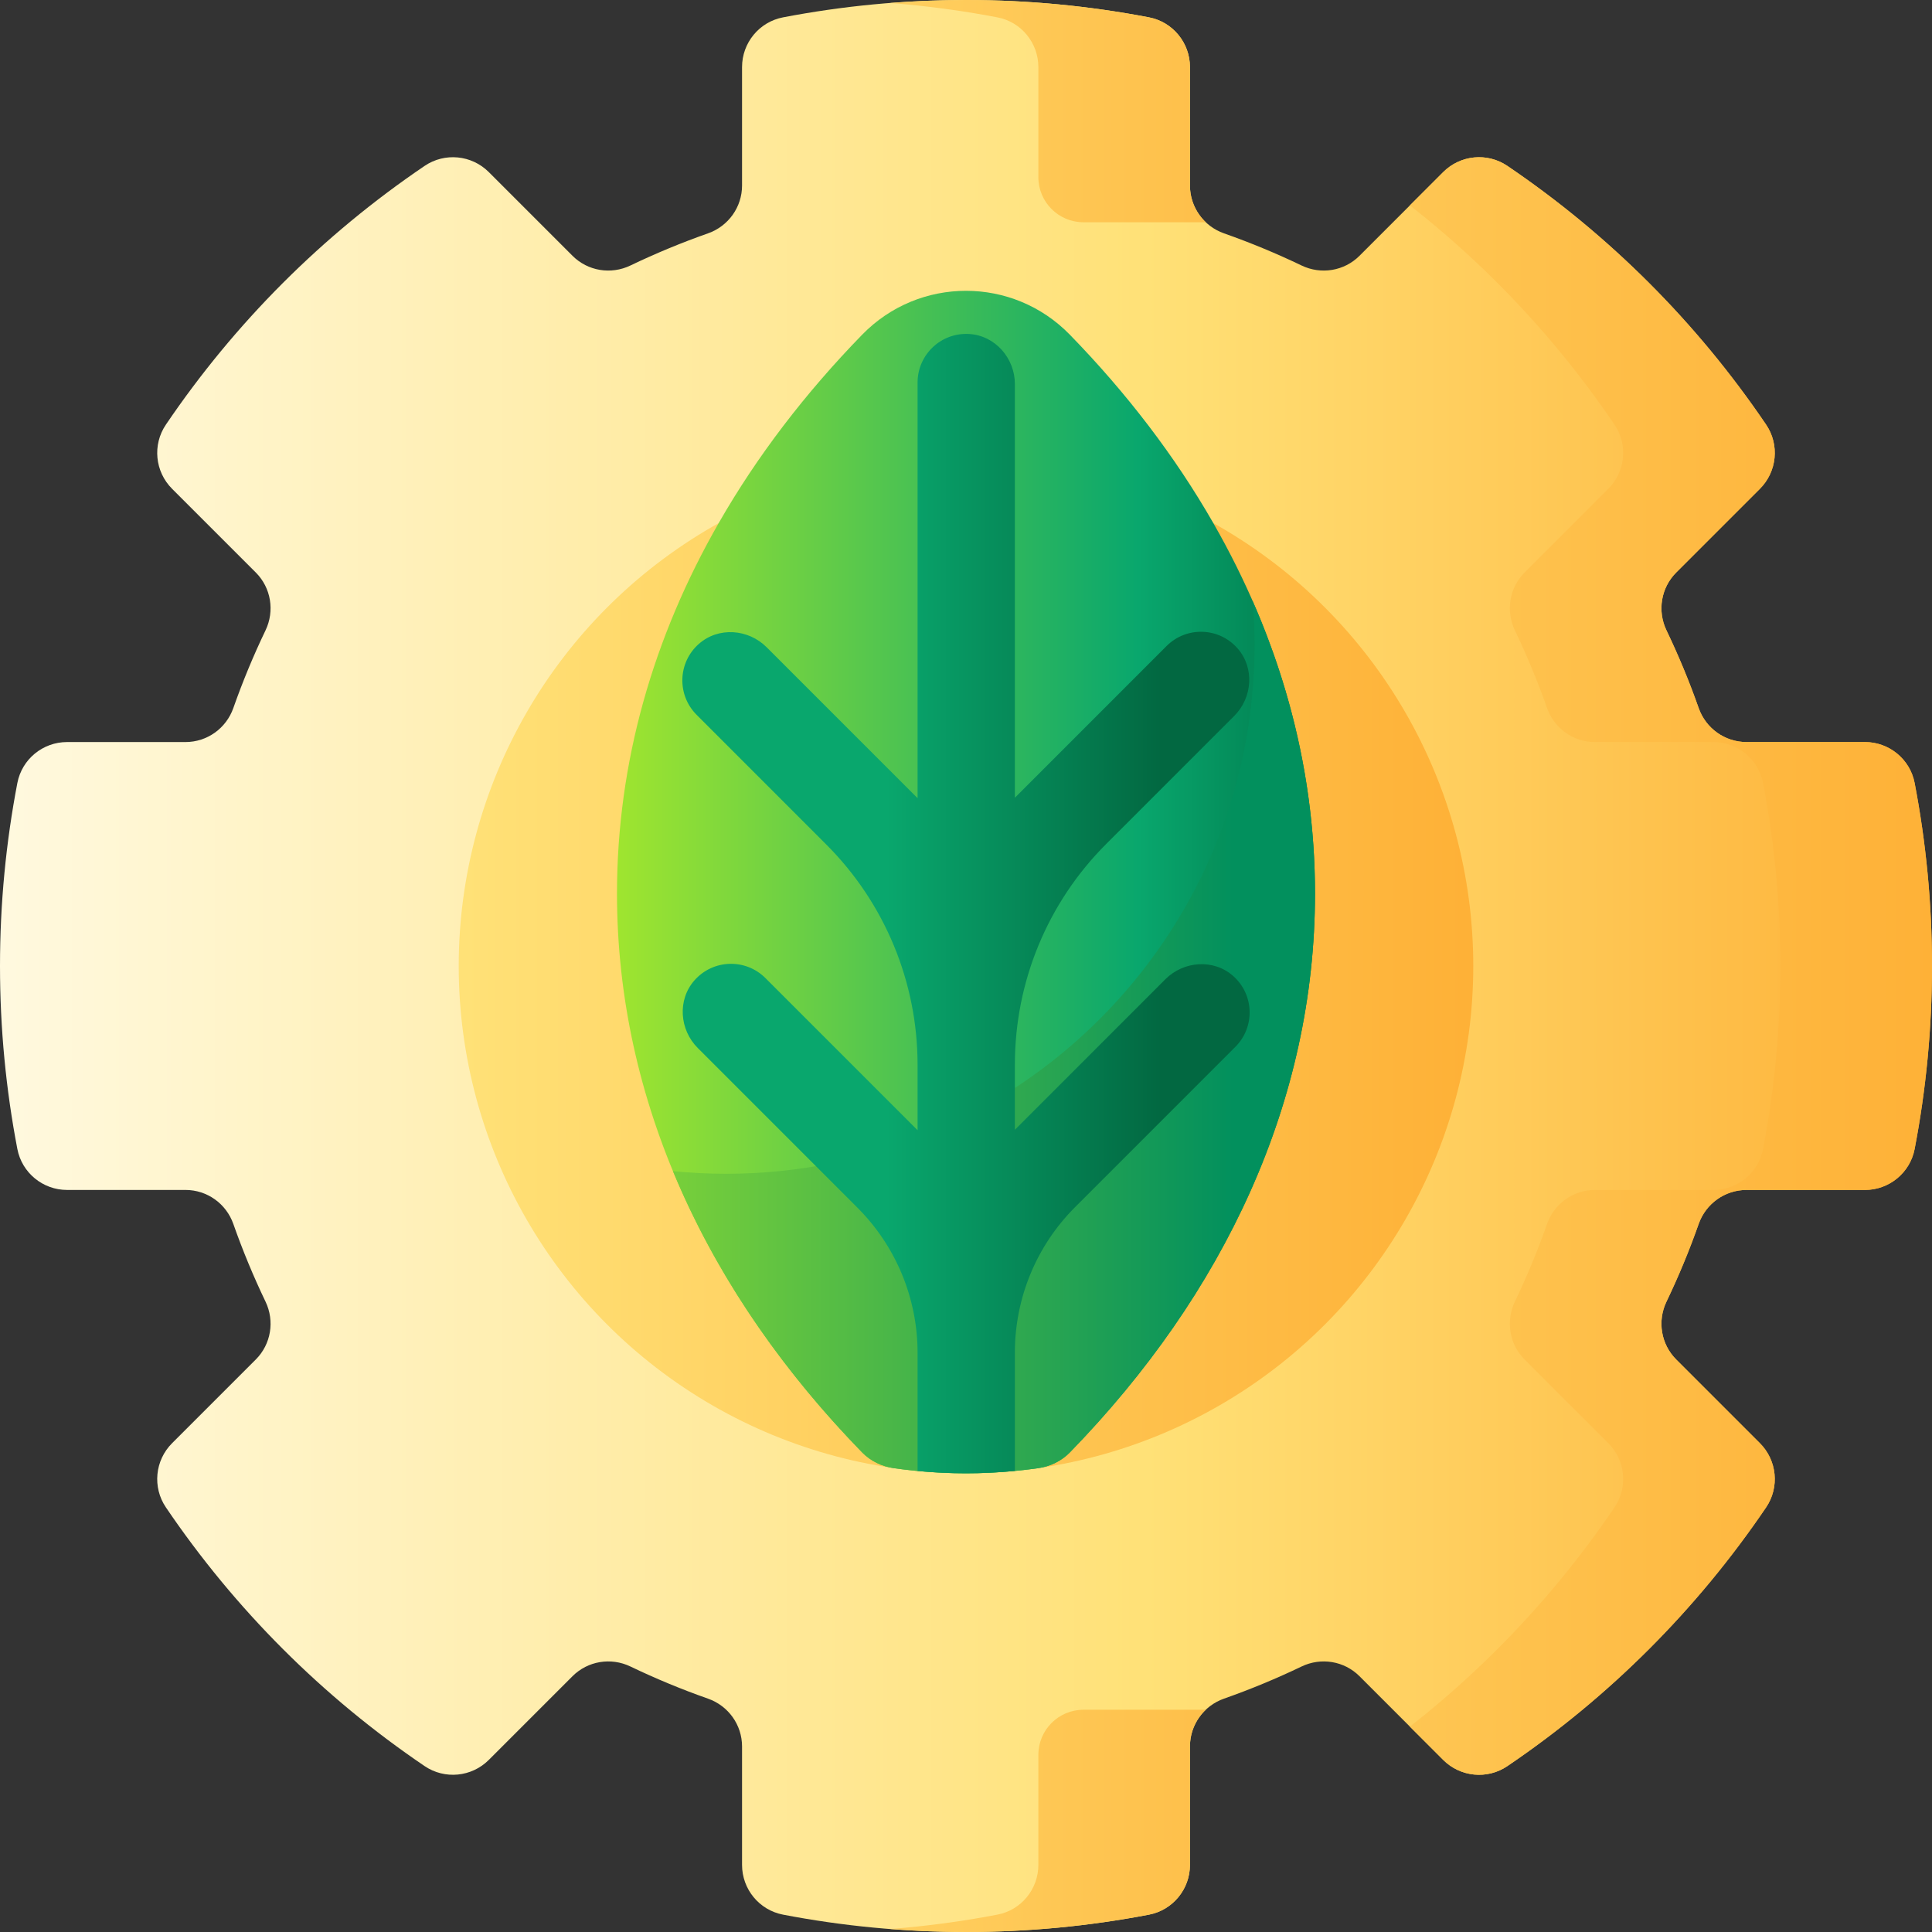 <svg id="Capa_1" enable-background="new 0 0 510 510" height="512" viewBox="0 0 510 510" width="512" xmlns="http://www.w3.org/2000/svg" xmlns:xlink="http://www.w3.org/1999/xlink"><rect x="0" y="0" width="510" height="510" fill="#333333" stroke="none"/><linearGradient id="SVGID_1_" gradientUnits="userSpaceOnUse" x1="0" x2="510" y1="255" y2="255"><stop offset="0" stop-color="#fff9df"/><stop offset=".593" stop-color="#ffe177"/><stop offset="1" stop-color="#feb137"/></linearGradient><linearGradient id="lg1"><stop offset="0" stop-color="#ffe177"/><stop offset="1" stop-color="#feb137"/></linearGradient><linearGradient id="SVGID_2_" gradientUnits="userSpaceOnUse" x1="140.543" x2="394.474" xlink:href="#lg1" y1="29.335" y2="29.335"/><linearGradient id="SVGID_3_" gradientUnits="userSpaceOnUse" x1="140.543" x2="394.474" xlink:href="#lg1" y1="480.665" y2="480.665"/><linearGradient id="SVGID_4_" gradientUnits="userSpaceOnUse" x1="194" x2="510.228" xlink:href="#lg1" y1="255" y2="255"/><linearGradient id="SVGID_5_" gradientUnits="userSpaceOnUse" x1="122.485" x2="386.793" xlink:href="#lg1" y1="255" y2="255"/><linearGradient id="SVGID_6_" gradientUnits="userSpaceOnUse" x1="160.406" x2="346.187" y1="232.839" y2="232.839"><stop offset="0" stop-color="#a2e62e"/><stop offset=".754" stop-color="#09a76d"/><stop offset="1" stop-color="#017b4e"/></linearGradient><linearGradient id="SVGID_7_" gradientUnits="userSpaceOnUse" x1="124.014" x2="325.66" y1="273.77" y2="273.77"><stop offset="0" stop-color="#a2e62e"/><stop offset="1" stop-color="#02905d"/></linearGradient><linearGradient id="SVGID_8_" gradientUnits="userSpaceOnUse" x1="234.025" x2="306.876" y1="238.526" y2="238.526"><stop offset="0" stop-color="#09a76d"/><stop offset="1" stop-color="#026841"/></linearGradient><g><g><path d="m492.295 314.117c6.396 0 11.916-4.527 13.122-10.808 3.003-15.642 4.583-31.791 4.583-48.309s-1.58-32.667-4.583-48.309c-1.206-6.281-6.726-10.808-13.122-10.808h-31.275c-5.689 0-10.727-3.612-12.615-8.978-2.469-7.015-5.307-13.856-8.494-20.499-2.463-5.133-1.459-11.254 2.567-15.279l22.101-22.101c4.525-4.525 5.221-11.632 1.631-16.93-9.106-13.438-19.455-25.965-30.894-37.404l-.008-.008c-11.439-11.439-23.966-21.788-37.404-30.894-5.297-3.589-12.405-2.893-16.93 1.631l-22.101 22.101c-4.026 4.026-10.146 5.03-15.279 2.567-6.642-3.187-13.483-6.025-20.499-8.494-5.366-1.888-8.978-6.926-8.978-12.615v-31.275c0-6.396-4.527-11.916-10.808-13.122-15.642-3.003-31.791-4.583-48.309-4.583s-32.667 1.58-48.309 4.583c-6.281 1.206-10.808 6.726-10.808 13.122v31.275c0 5.689-3.612 10.727-8.978 12.615-7.015 2.469-13.856 5.307-20.499 8.494-5.133 2.463-11.254 1.459-15.279-2.567l-22.101-22.101c-4.525-4.525-11.632-5.221-16.93-1.631-13.439 9.106-25.967 19.456-37.407 30.896l-.003.002c-11.44 11.44-21.79 23.968-30.896 37.407-3.589 5.297-2.893 12.405 1.631 16.93l22.101 22.101c4.026 4.026 5.03 10.146 2.567 15.279-3.187 6.642-6.025 13.483-8.494 20.499-1.888 5.366-6.926 8.978-12.615 8.978h-31.275c-6.396 0-11.916 4.527-13.122 10.808-3.003 15.643-4.583 31.792-4.583 48.31s1.58 32.667 4.583 48.309c1.206 6.281 6.726 10.808 13.122 10.808h31.275c5.689 0 10.727 3.612 12.615 8.978 2.469 7.015 5.307 13.856 8.494 20.499 2.463 5.133 1.459 11.254-2.567 15.279l-22.101 22.101c-4.525 4.525-5.221 11.632-1.631 16.93 9.106 13.439 19.456 25.967 30.896 37.407l.003.002c11.44 11.44 23.967 21.79 37.407 30.896 5.297 3.589 12.405 2.893 16.93-1.631l22.101-22.101c4.026-4.026 10.146-5.03 15.279-2.567 6.642 3.187 13.483 6.025 20.499 8.494 5.366 1.888 8.978 6.926 8.978 12.615v31.275c0 6.396 4.527 11.916 10.808 13.122 15.642 3.004 31.791 4.584 48.309 4.584s32.667-1.58 48.309-4.583c6.281-1.206 10.808-6.726 10.808-13.122v-31.275c0-5.689 3.612-10.727 8.978-12.615 7.015-2.469 13.856-5.307 20.499-8.494 5.133-2.463 11.254-1.459 15.279 2.567l22.101 22.101c4.525 4.525 11.632 5.221 16.93 1.631 13.438-9.106 25.965-19.455 37.404-30.894l.008-.008c11.439-11.439 21.788-23.966 30.894-37.404 3.589-5.297 2.893-12.405-1.631-16.93l-22.101-22.101c-4.026-4.026-5.03-10.146-2.567-15.279 3.187-6.642 6.025-13.483 8.494-20.499 1.888-5.366 6.926-8.978 12.615-8.978z" fill="url(#SVGID_1_)"/><g><path d="m274.1 46.76v-29.05c0-6.384-4.506-11.913-10.775-13.119-9.278-1.786-18.736-3.049-28.335-3.801 6.6-.51 13.27-.79 20.01-.79 16.52 0 32.67 1.58 48.31 4.58 6.28 1.21 10.81 6.73 10.81 13.13v31.27c0 3.76 1.57 7.22 4.18 9.69h-32.29c-6.578 0-11.91-5.332-11.91-11.91z" fill="url(#SVGID_2_)"/><path d="m318.29 451.33c-2.61 2.45-4.17 5.94-4.17 9.69v31.27c0 6.4-4.53 11.92-10.81 13.13-15.64 3-31.79 4.58-48.31 4.58-6.74 0-13.41-.28-20.01-.79 9.599-.751 19.057-2.015 28.335-3.801 6.269-1.207 10.775-6.735 10.775-13.119v-29.05c0-6.578 5.332-11.91 11.91-11.91z" fill="url(#SVGID_3_)"/><path d="m505.417 206.691c-1.206-6.281-6.726-10.808-13.122-10.808h-31.275c-5.689 0-10.727-3.612-12.615-8.978-2.469-7.015-5.307-13.856-8.494-20.499-2.463-5.133-1.459-11.254 2.567-15.28l22.101-22.101c4.525-4.525 5.221-11.632 1.631-16.93-9.106-13.438-19.455-25.965-30.894-37.404l-.008-.008c-11.439-11.439-23.966-21.788-37.404-30.894-5.297-3.589-12.405-2.893-16.93 1.631l-8.798 8.798c8.113 6.356 15.834 13.187 23.112 20.465l.008.008c11.439 11.439 21.788 23.966 30.894 37.404 3.589 5.297 2.893 12.405-1.631 16.93l-22.101 22.101c-4.026 4.026-5.03 10.146-2.567 15.28 3.187 6.642 6.025 13.483 8.494 20.499 1.888 5.366 6.926 8.978 12.615 8.978h31.275c6.396 0 11.916 4.527 13.122 10.808 3.003 15.642 4.583 31.79 4.583 48.309s-1.58 32.667-4.583 48.309c-1.206 6.281-6.726 10.808-13.122 10.808h-31.275c-5.689 0-10.727 3.612-12.615 8.978-2.469 7.015-5.307 13.856-8.494 20.499-2.463 5.133-1.459 11.254 2.567 15.28l22.101 22.101c4.525 4.525 5.221 11.632 1.631 16.93-9.106 13.438-19.455 25.965-30.894 37.404l-.008.008c-7.278 7.277-14.999 14.109-23.112 20.465l8.798 8.798c4.525 4.525 11.632 5.221 16.93 1.631 13.438-9.106 25.965-19.455 37.404-30.894l.008-.008c11.439-11.439 21.788-23.966 30.894-37.404 3.589-5.297 2.893-12.405-1.631-16.93l-22.101-22.101c-4.026-4.026-5.03-10.146-2.567-15.28 3.187-6.642 6.025-13.483 8.494-20.499 1.888-5.366 6.926-8.978 12.615-8.978h31.275c6.396 0 11.916-4.527 13.122-10.808 3.003-15.642 4.583-31.79 4.583-48.309s-1.58-32.667-4.583-48.309z" fill="url(#SVGID_4_)"/></g></g><circle cx="255" cy="255" fill="url(#SVGID_5_)" r="133.908"/><g><path d="m347.13 235.88c0 54.77-23.9 105.59-64.7 147.51-.012.013-.025.025-.037.038-2.228 2.277-5.197 3.69-8.351 4.139-6.22.885-12.576 1.343-19.042 1.343-6.465 0-12.821-.458-19.042-1.343-3.154-.449-6.123-1.862-8.351-4.139-.012-.013-.025-.025-.037-.038-40.8-41.92-64.7-92.74-64.7-147.51 0-34.61 9.54-67.64 26.87-97.84 10.08-17.6 22.81-34.24 37.83-49.67 15.05-15.47 39.81-15.47 54.86 0 15.02 15.43 27.75 32.07 37.83 49.67 17.33 30.2 26.87 63.23 26.87 97.84z" fill="url(#SVGID_6_)"/><path d="m347.13 235.88c0 54.77-23.9 105.58-64.7 147.51-.012.013-.024.025-.037.037-2.22 2.269-5.177 3.687-8.32 4.132-2.038.289-4.092.531-6.163.72-4.25.42-8.55.63-12.91.63-4.31 0-8.58-.2-12.78-.61-2.112-.197-4.208-.444-6.288-.739-3.145-.446-6.104-1.863-8.325-4.134-.012-.012-.024-.025-.037-.037-21.85-22.45-38.84-47.45-49.93-74.24 4.62.46 9.31.7 14.05.7 77.03 0 139.47-62.44 139.47-139.46 0-3.96-.18-7.88-.5-11.76 10.7 24.411 16.47 50.351 16.47 77.251z" fill="url(#SVGID_7_)"/><path d="m326.11 276.34-42.34 42.34c-10.16 10.16-15.86 23.94-15.86 38.3v31.3c-4.25.42-8.55.63-12.91.63-4.31 0-8.58-.2-12.78-.61v-31.19c0-14.36-5.7-28.14-15.86-38.3l-42.16-42.16c-4.84-4.83-5.41-12.7-.9-17.84 4.95-5.63 13.53-5.84 18.75-.63l40.17 40.17v-17.28c0-21.8-8.66-42.7-24.07-58.11l-34.26-34.27c-5.22-5.21-5.01-13.8.62-18.74 5.14-4.52 13.01-3.94 17.85.89l39.86 39.86v-109.72c0-7.37 6.22-13.3 13.7-12.81 6.82.44 11.99 6.41 11.99 13.25v109.16l40.04-40.05c5.21-5.21 13.8-5.01 18.74.63 4.52 5.13 3.95 13.01-.89 17.84l-33.83 33.83c-15.41 15.41-24.06 36.31-24.06 58.11v17.29l39.73-39.74c4.84-4.83 12.71-5.41 17.85-.89 5.63 4.94 5.84 13.53.62 18.74z" fill="url(#SVGID_8_)"/></g></g></svg>